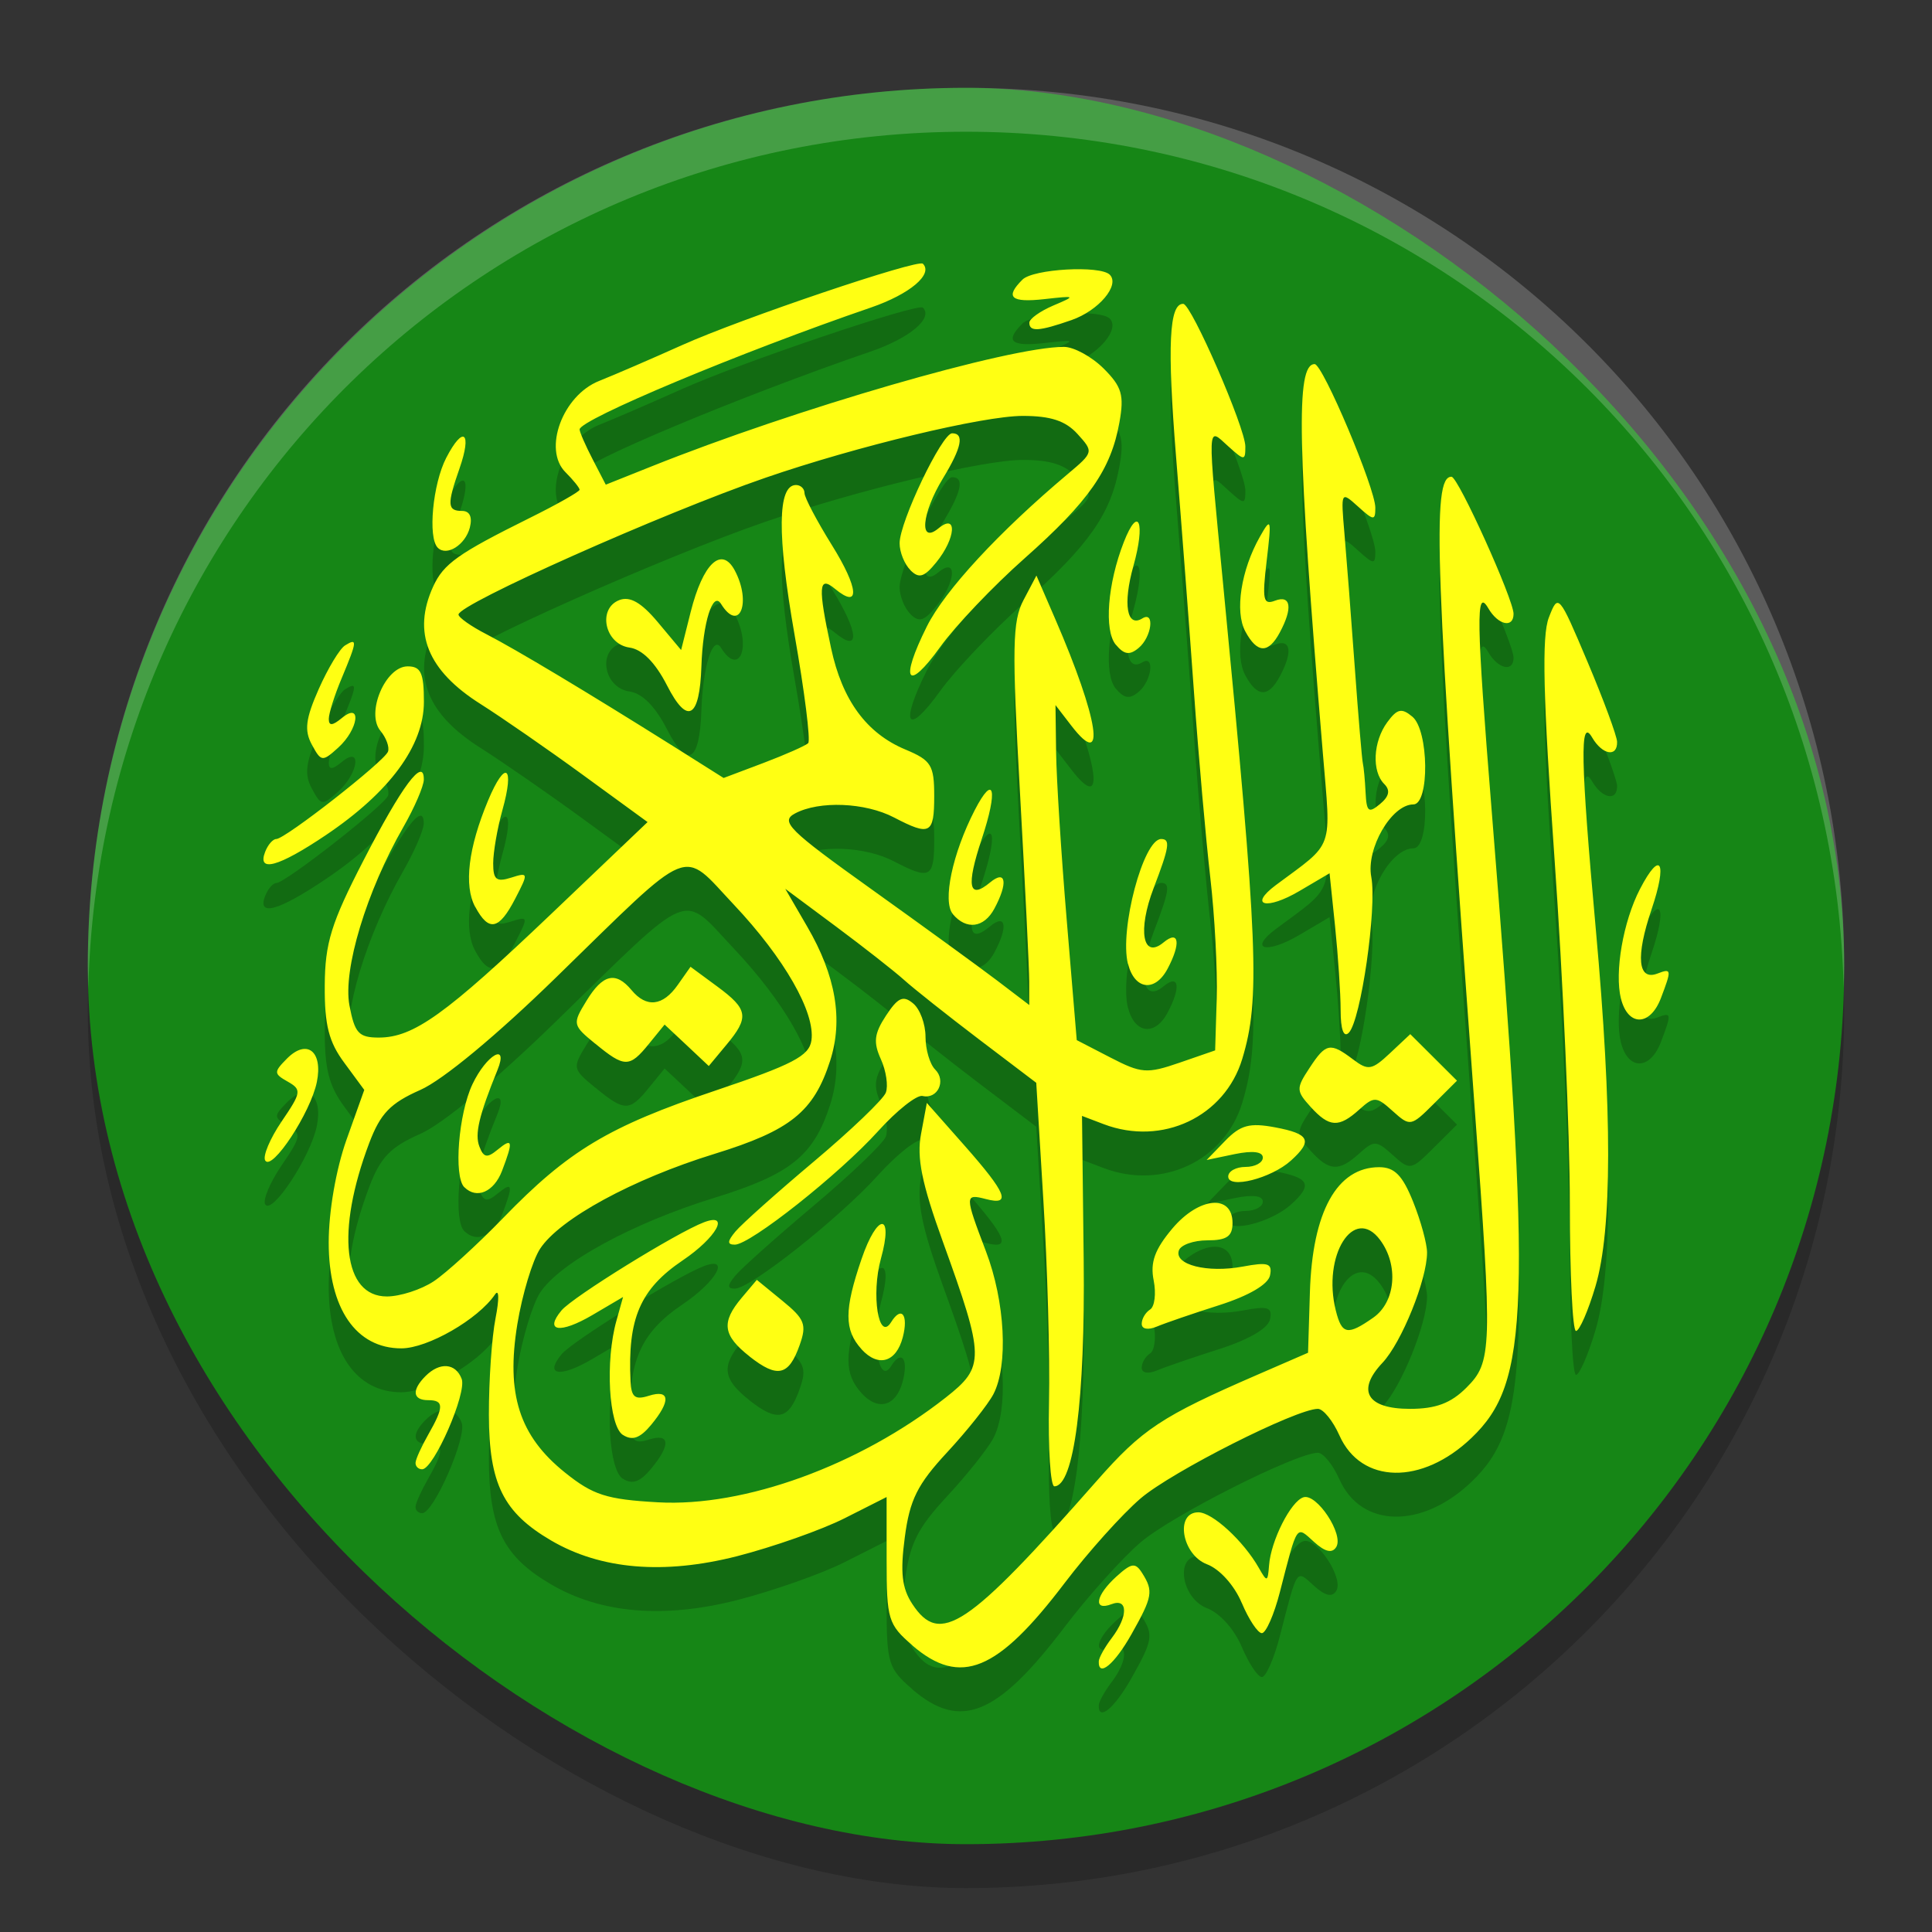<svg xmlns="http://www.w3.org/2000/svg" width="22" height="22" version="1">
 <rect width="100%" height="100%" fill="#333333" stroke="none"/>
 <rect style="opacity:0.2" width="20" height="20" x="-21.5" y="-21" rx="10" ry="10" transform="matrix(0,-1,-1,0,0,0)"/>
 <rect style="fill:#168616" width="20" height="20" x="-21" y="-21" rx="10" ry="10" transform="matrix(0,-1,-1,0,0,0)"/>
 <path style="opacity:0.2;fill:#ffffff" d="M 11,1 C 5.46,1 1,5.46 1,11 1,11.084 1.004,11.166 1.006,11.25 1.138,5.827 5.544,1.5 11,1.5 c 5.456,0 9.862,4.327 9.994,9.75 0.002,-0.084 0.006,-0.166 0.006,-0.25 0,-5.54 -4.46,-10 -10,-10 z"/>
 <path style="opacity:0.2" d="M 10.391,19.237 C 10.113,18.998 10.096,18.941 10.096,18.265 V 17.547 L 9.619,17.788 C 9.356,17.921 8.804,18.115 8.392,18.221 7.558,18.433 6.842,18.373 6.276,18.042 5.731,17.723 5.569,17.397 5.567,16.611 c -7.529e-4,-0.389 0.033,-0.885 0.076,-1.101 0.043,-0.219 0.04,-0.338 -0.006,-0.27 -0.192,0.283 -0.767,0.614 -1.067,0.614 -0.516,0 -0.827,-0.453 -0.827,-1.205 0,-0.355 0.083,-0.832 0.202,-1.169 L 4.148,12.911 3.922,12.604 c -0.177,-0.24 -0.226,-0.432 -0.224,-0.882 0.003,-0.484 0.073,-0.71 0.439,-1.422 0.438,-0.851 0.691,-1.189 0.688,-0.922 -7.529e-4,0.074 -0.105,0.316 -0.232,0.538 -0.421,0.734 -0.691,1.627 -0.615,2.032 0.06,0.317 0.106,0.367 0.335,0.367 0.396,-7.53e-4 0.76,-0.262 1.967,-1.412 L 7.374,9.861 6.643,9.328 C 6.24,9.034 5.714,8.67 5.474,8.518 4.867,8.135 4.693,7.703 4.933,7.178 5.051,6.92 5.214,6.804 6.034,6.397 6.345,6.243 6.6,6.098 6.6,6.077 c 0,-0.022 -0.073,-0.112 -0.161,-0.2 C 6.18,5.618 6.406,5.004 6.822,4.838 6.998,4.768 7.421,4.585 7.762,4.432 8.435,4.129 10.453,3.447 10.509,3.503 10.629,3.623 10.36,3.849 9.92,4.001 8.437,4.509 6.6,5.278 6.6,5.39 c 0,0.029 0.067,0.183 0.149,0.341 L 6.898,6.019 7.414,5.813 C 9.058,5.155 11.488,4.45 12.115,4.45 c 0.113,0 0.316,0.111 0.452,0.246 0.208,0.208 0.236,0.303 0.18,0.614 C 12.652,5.848 12.399,6.209 11.668,6.858 11.311,7.175 10.878,7.629 10.707,7.867 10.329,8.392 10.242,8.26 10.554,7.635 10.761,7.223 11.378,6.555 12.163,5.896 12.454,5.652 12.455,5.646 12.271,5.443 12.135,5.293 11.966,5.237 11.646,5.237 c -0.451,0 -1.887,0.345 -2.929,0.704 -1.17,0.403 -3.496,1.44 -3.496,1.558 0,0.033 0.144,0.135 0.32,0.225 0.335,0.173 1.136,0.653 2.117,1.269 L 8.24,9.359 8.696,9.187 C 8.946,9.092 9.175,8.991 9.203,8.962 9.232,8.934 9.162,8.376 9.047,7.723 8.848,6.59 8.853,6.023 9.064,6.023 c 0.053,0 0.097,0.041 0.097,0.092 0,0.05 0.14,0.316 0.311,0.591 0.308,0.494 0.326,0.739 0.036,0.499 -0.187,-0.155 -0.196,-0.027 -0.044,0.677 0.127,0.592 0.403,0.968 0.846,1.153 0.294,0.123 0.328,0.178 0.328,0.529 0,0.434 -0.046,0.459 -0.457,0.245 C 9.852,9.637 9.328,9.616 9.053,9.763 8.882,9.855 8.978,9.951 9.921,10.624 c 0.583,0.417 1.227,0.885 1.43,1.039 l 0.369,0.281 v -0.266 c 0,-0.146 -0.048,-1.121 -0.106,-2.166 -0.091,-1.638 -0.086,-1.939 0.041,-2.179 l 0.147,-0.279 0.213,0.492 c 0.497,1.147 0.587,1.739 0.185,1.218 l -0.181,-0.235 0.007,0.541 c 0.004,0.297 0.058,1.156 0.121,1.907 l 0.114,1.367 0.383,0.198 c 0.352,0.182 0.416,0.187 0.788,0.059 l 0.405,-0.14 0.018,-0.59 c 0.01,-0.324 -0.023,-0.944 -0.073,-1.376 -0.05,-0.433 -0.134,-1.384 -0.186,-2.114 -0.052,-0.73 -0.144,-1.937 -0.204,-2.681 -0.102,-1.266 -0.079,-1.745 0.082,-1.74 0.093,0.003 0.707,1.413 0.707,1.625 0,0.163 -0.011,0.163 -0.197,-0.005 -0.241,-0.218 -0.238,-0.309 -0.056,1.573 0.399,4.123 0.423,4.725 0.218,5.404 -0.199,0.66 -0.912,0.997 -1.578,0.744 l -0.247,-0.094 0.019,1.642 c 0.018,1.585 -0.11,2.576 -0.334,2.576 -0.044,0 -0.072,-0.431 -0.061,-0.958 0.011,-0.527 -0.018,-1.561 -0.064,-2.298 L 11.8,12.83 11.145,12.333 C 10.785,12.059 10.401,11.755 10.293,11.657 10.184,11.559 9.836,11.286 9.519,11.05 L 8.942,10.621 9.191,11.05 c 0.327,0.561 0.412,1.061 0.262,1.529 -0.187,0.581 -0.45,0.793 -1.319,1.061 -0.928,0.286 -1.761,0.739 -1.984,1.08 -0.086,0.132 -0.203,0.518 -0.259,0.859 -0.13,0.796 0.022,1.271 0.541,1.688 0.321,0.258 0.474,0.307 1.059,0.34 0.986,0.056 2.294,-0.42 3.277,-1.192 0.449,-0.353 0.448,-0.448 -0.032,-1.777 -0.24,-0.664 -0.299,-0.956 -0.248,-1.225 l 0.066,-0.354 0.431,0.488 c 0.478,0.542 0.535,0.684 0.242,0.607 -0.243,-0.063 -0.243,-0.044 3.5e-5,0.595 0.219,0.574 0.256,1.299 0.085,1.627 -0.062,0.118 -0.299,0.416 -0.526,0.661 -0.339,0.365 -0.427,0.541 -0.483,0.969 -0.053,0.399 -0.033,0.578 0.085,0.758 0.316,0.482 0.626,0.275 2.1,-1.4 0.52,-0.591 0.735,-0.734 1.829,-1.209 l 0.578,-0.251 0.021,-0.688 c 0.028,-0.918 0.308,-1.425 0.789,-1.425 0.175,0 0.266,0.093 0.387,0.395 0.087,0.217 0.158,0.477 0.158,0.577 0,0.307 -0.29,1.025 -0.508,1.256 -0.299,0.317 -0.176,0.524 0.313,0.524 0.295,0 0.466,-0.064 0.643,-0.241 0.293,-0.293 0.297,-0.428 0.097,-3.15 -0.455,-6.182 -0.494,-7.23 -0.266,-7.223 0.076,0.002 0.706,1.396 0.706,1.561 0,0.167 -0.176,0.129 -0.288,-0.064 -0.142,-0.244 -0.136,0.137 0.037,2.28 0.46,5.702 0.433,6.536 -0.227,7.167 -0.565,0.541 -1.258,0.528 -1.505,-0.028 -0.074,-0.166 -0.184,-0.302 -0.245,-0.302 -0.246,0 -1.663,0.715 -2.019,1.02 -0.209,0.179 -0.597,0.611 -0.863,0.961 -0.767,1.011 -1.187,1.184 -1.735,0.714 z m 5.247,-3.733 c 0.254,-0.178 0.291,-0.598 0.077,-0.885 -0.298,-0.4 -0.661,0.179 -0.504,0.804 0.069,0.275 0.133,0.287 0.427,0.081 z M 4.938,15.091 C 5.08,14.997 5.436,14.672 5.729,14.37 6.473,13.602 6.929,13.328 8.148,12.918 9.027,12.622 9.215,12.524 9.24,12.347 9.285,12.03 8.932,11.412 8.357,10.802 7.749,10.157 7.912,10.09 6.332,11.63 5.657,12.289 5.043,12.798 4.787,12.911 4.445,13.062 4.332,13.179 4.204,13.517 3.823,14.527 3.908,15.264 4.406,15.263 4.557,15.263 4.796,15.185 4.938,15.091 Z M 5.287,14.019 c -0.123,-0.123 -0.066,-0.838 0.093,-1.173 0.16,-0.337 0.415,-0.482 0.285,-0.162 -0.211,0.519 -0.261,0.731 -0.206,0.872 0.049,0.127 0.088,0.134 0.207,0.036 0.172,-0.142 0.181,-0.101 0.051,0.24 -0.092,0.241 -0.289,0.327 -0.429,0.187 z M 6.778,12.385 C 6.519,12.173 6.517,12.16 6.678,11.897 c 0.185,-0.304 0.333,-0.339 0.513,-0.123 0.17,0.205 0.357,0.184 0.527,-0.059 L 7.863,11.51 8.167,11.734 c 0.354,0.261 0.368,0.35 0.101,0.669 L 8.071,12.639 7.82,12.403 7.568,12.167 7.388,12.388 c -0.22,0.271 -0.276,0.271 -0.61,-0.004 z m 5.734,7.032 c 0.002,-0.041 0.068,-0.16 0.148,-0.265 0.188,-0.248 0.186,-0.458 -0.003,-0.385 -0.213,0.082 -0.181,-0.1 0.055,-0.314 0.174,-0.157 0.216,-0.163 0.294,-0.04 0.13,0.205 0.119,0.269 -0.121,0.695 -0.194,0.345 -0.381,0.499 -0.373,0.308 z m 1.628,-0.664 c -0.084,-0.2 -0.25,-0.385 -0.395,-0.44 -0.288,-0.109 -0.368,-0.592 -0.099,-0.592 0.159,0 0.514,0.326 0.688,0.632 0.094,0.166 0.102,0.164 0.117,-0.029 0.021,-0.28 0.247,-0.728 0.391,-0.774 0.151,-0.049 0.463,0.423 0.374,0.566 -0.046,0.075 -0.126,0.057 -0.253,-0.058 -0.206,-0.186 -0.185,-0.219 -0.389,0.572 -0.066,0.257 -0.159,0.467 -0.205,0.467 -0.046,0 -0.149,-0.155 -0.229,-0.345 z M 4.732,17.156 c 0.002,-0.041 0.067,-0.184 0.144,-0.319 0.181,-0.317 0.181,-0.393 0,-0.393 -0.178,0 -0.19,-0.115 -0.03,-0.275 0.162,-0.162 0.342,-0.148 0.411,0.032 0.062,0.16 -0.318,1.03 -0.45,1.03 -0.043,0 -0.077,-0.033 -0.075,-0.074 z M 7.093,16.84 C 6.932,16.737 6.89,15.998 7.02,15.537 l 0.075,-0.268 -0.35,0.206 c -0.367,0.216 -0.551,0.188 -0.35,-0.054 0.127,-0.153 1.317,-0.889 1.622,-1.004 0.303,-0.114 0.141,0.176 -0.243,0.435 -0.485,0.327 -0.628,0.66 -0.594,1.376 0.009,0.181 0.051,0.215 0.208,0.165 0.243,-0.077 0.253,0.059 0.025,0.333 -0.125,0.15 -0.213,0.181 -0.319,0.113 z M 8.537,15.947 C 8.23,15.706 8.21,15.558 8.446,15.278 l 0.172,-0.204 0.291,0.238 c 0.255,0.208 0.28,0.271 0.197,0.504 -0.124,0.351 -0.252,0.381 -0.57,0.131 z m 1.273,-0.084 c -0.198,-0.218 -0.198,-0.446 3e-5,-1.025 0.181,-0.531 0.368,-0.535 0.221,-0.005 -0.113,0.409 -0.026,0.952 0.116,0.723 0.118,-0.191 0.2,-0.085 0.133,0.172 -0.075,0.286 -0.28,0.345 -0.47,0.136 z m 3.191,-0.289 c 0,-0.057 0.043,-0.129 0.095,-0.162 0.052,-0.032 0.071,-0.182 0.041,-0.332 -0.041,-0.205 0.012,-0.352 0.213,-0.591 0.304,-0.36 0.685,-0.395 0.685,-0.062 0,0.152 -0.066,0.197 -0.286,0.197 -0.158,0 -0.304,0.052 -0.325,0.115 -0.056,0.163 0.324,0.259 0.727,0.184 0.289,-0.054 0.339,-0.038 0.311,0.1 -0.02,0.102 -0.24,0.231 -0.575,0.338 -0.298,0.095 -0.619,0.205 -0.714,0.245 -0.1,0.042 -0.172,0.029 -0.172,-0.031 z m 4.875,-1.368 c 0,-0.798 -0.078,-2.562 -0.174,-3.922 -0.131,-1.857 -0.147,-2.541 -0.065,-2.752 0.107,-0.277 0.113,-0.27 0.441,0.506 0.183,0.433 0.334,0.842 0.336,0.909 0.005,0.18 -0.168,0.15 -0.284,-0.049 -0.142,-0.244 -0.132,0.265 0.042,2.187 0.188,2.073 0.187,3.419 -0.004,4.062 -0.083,0.28 -0.183,0.509 -0.222,0.509 -0.039,2.9e-5 -0.07,-0.652 -0.07,-1.45 z M 8.375,14.524 c 0.069,-0.083 0.47,-0.441 0.892,-0.796 0.422,-0.355 0.791,-0.708 0.82,-0.785 0.029,-0.076 0.004,-0.247 -0.056,-0.38 -0.088,-0.193 -0.077,-0.291 0.058,-0.497 0.136,-0.207 0.196,-0.234 0.309,-0.139 0.078,0.064 0.141,0.235 0.141,0.38 0,0.145 0.049,0.312 0.11,0.373 0.129,0.128 0.027,0.341 -0.144,0.301 -0.065,-0.015 -0.293,0.165 -0.506,0.401 -0.444,0.491 -1.456,1.292 -1.631,1.292 -0.089,0 -0.087,-0.037 0.007,-0.15 z m 5.611,-0.626 c 0,-0.06 0.089,-0.109 0.197,-0.109 0.108,0 0.197,-0.048 0.197,-0.106 0,-0.068 -0.115,-0.082 -0.32,-0.04 l -0.32,0.067 0.212,-0.219 c 0.174,-0.179 0.277,-0.207 0.566,-0.153 0.396,0.074 0.433,0.152 0.182,0.379 -0.225,0.203 -0.714,0.327 -0.714,0.181 z M 3.02,13.715 C 2.99,13.666 3.074,13.466 3.207,13.27 3.432,12.94 3.437,12.908 3.276,12.817 3.116,12.726 3.115,12.708 3.267,12.554 3.493,12.325 3.678,12.47 3.608,12.82 3.539,13.168 3.097,13.839 3.02,13.715 Z M 14.924,13.104 c -0.165,-0.182 -0.166,-0.21 -0.013,-0.442 0.187,-0.286 0.236,-0.295 0.497,-0.098 0.172,0.13 0.214,0.122 0.421,-0.072 l 0.23,-0.216 0.266,0.265 0.266,0.265 -0.265,0.264 c -0.259,0.258 -0.269,0.26 -0.466,0.083 -0.187,-0.169 -0.213,-0.17 -0.381,-0.019 -0.234,0.211 -0.342,0.205 -0.556,-0.031 z m 0.342,-1.099 c 0,-0.192 -0.029,-0.622 -0.063,-0.955 l -0.063,-0.606 -0.343,0.202 c -0.375,0.221 -0.585,0.169 -0.269,-0.067 0.673,-0.501 0.629,-0.375 0.535,-1.509 -0.291,-3.499 -0.31,-4.424 -0.093,-4.424 0.093,0 0.691,1.416 0.691,1.635 0,0.15 -0.018,0.149 -0.197,-0.013 -0.195,-0.176 -0.196,-0.173 -0.155,0.304 0.023,0.265 0.076,0.947 0.117,1.514 0.041,0.568 0.083,1.065 0.093,1.106 0.01,0.041 0.024,0.19 0.031,0.332 0.011,0.221 0.034,0.24 0.164,0.132 0.105,-0.087 0.12,-0.157 0.049,-0.228 -0.144,-0.144 -0.128,-0.483 0.034,-0.704 0.113,-0.154 0.164,-0.165 0.286,-0.063 0.188,0.156 0.197,0.999 0.011,0.999 -0.248,0 -0.54,0.503 -0.479,0.826 0.066,0.353 -0.119,1.636 -0.256,1.774 -0.058,0.059 -0.093,-0.036 -0.093,-0.256 z m 3.192,-0.133 c -0.075,-0.3 0.025,-0.879 0.217,-1.249 0.235,-0.453 0.315,-0.309 0.131,0.234 -0.182,0.537 -0.156,0.815 0.068,0.729 0.161,-0.062 0.163,-0.046 0.039,0.28 -0.123,0.322 -0.374,0.325 -0.455,0.006 z m -5.614,-0.396 c -0.098,-0.39 0.176,-1.422 0.378,-1.422 0.108,0 0.094,0.09 -0.085,0.558 -0.185,0.483 -0.125,0.816 0.112,0.62 0.178,-0.148 0.201,0.01 0.045,0.302 -0.143,0.267 -0.375,0.237 -0.449,-0.059 z M 5.411,10.827 C 5.28,10.584 5.333,10.153 5.558,9.615 5.755,9.145 5.863,9.217 5.721,9.725 c -0.058,0.208 -0.105,0.48 -0.106,0.606 -3.092e-4,0.186 0.037,0.216 0.204,0.163 0.198,-0.063 0.2,-0.056 0.047,0.239 -0.185,0.358 -0.301,0.381 -0.455,0.094 z m 5.439,0.081 c -0.12,-0.144 -0.004,-0.69 0.249,-1.182 0.221,-0.428 0.268,-0.236 0.08,0.329 -0.179,0.537 -0.148,0.696 0.096,0.493 0.181,-0.15 0.206,0.005 0.048,0.299 -0.118,0.22 -0.32,0.246 -0.474,0.061 z m -7.83,-0.706 c 0.031,-0.081 0.089,-0.147 0.127,-0.147 0.102,0 1.231,-0.884 1.272,-0.995 C 4.437,9.008 4.398,8.901 4.332,8.822 4.164,8.619 4.388,8.088 4.642,8.088 c 0.151,0 0.185,0.074 0.185,0.404 0,0.5 -0.39,1.029 -1.12,1.52 -0.538,0.362 -0.78,0.429 -0.688,0.19 z M 3.551,8.979 C 3.463,8.817 3.48,8.684 3.63,8.345 3.735,8.109 3.869,7.886 3.93,7.849 4.072,7.761 4.068,7.798 3.892,8.22 3.81,8.414 3.744,8.624 3.744,8.686 c 0,0.082 0.041,0.079 0.148,-0.009 0.231,-0.192 0.192,0.126 -0.041,0.337 C 3.67,9.177 3.656,9.176 3.551,8.979 Z M 7.596,8.306 C 7.462,8.044 7.313,7.894 7.168,7.874 6.886,7.834 6.801,7.43 7.053,7.333 7.174,7.287 7.303,7.361 7.49,7.584 L 7.756,7.902 7.865,7.468 C 8.004,6.916 8.216,6.715 8.366,6.994 8.562,7.361 8.419,7.713 8.21,7.376 8.117,7.226 8.003,7.59 7.987,8.088 7.967,8.682 7.828,8.76 7.596,8.306 Z M 12.706,7.842 c -0.136,-0.163 -0.094,-0.696 0.091,-1.169 0.168,-0.429 0.249,-0.225 0.109,0.273 -0.121,0.433 -0.075,0.705 0.102,0.596 0.145,-0.09 0.107,0.214 -0.043,0.337 -0.102,0.085 -0.164,0.076 -0.259,-0.038 z m 1.474,-0.153 c -0.121,-0.226 -0.048,-0.698 0.166,-1.076 0.129,-0.229 0.135,-0.21 0.078,0.271 -0.053,0.447 -0.04,0.508 0.095,0.456 0.181,-0.069 0.204,0.083 0.055,0.361 -0.131,0.245 -0.258,0.241 -0.394,-0.012 z M 10.367,6.992 c -0.068,-0.068 -0.123,-0.205 -0.123,-0.306 0,-0.243 0.482,-1.252 0.598,-1.252 0.142,0 0.109,0.163 -0.105,0.514 -0.243,0.398 -0.274,0.754 -0.05,0.568 0.217,-0.179 0.198,0.113 -0.025,0.387 -0.138,0.17 -0.197,0.188 -0.295,0.09 z M 4.985,6.737 C 4.87,6.623 4.928,6.01 5.081,5.714 5.276,5.337 5.378,5.419 5.232,5.836 5.09,6.246 5.094,6.318 5.261,6.318 c 0.088,0 0.12,0.069 0.089,0.19 C 5.298,6.706 5.086,6.839 4.985,6.737 Z M 11.721,4.175 c 0,-0.044 0.122,-0.131 0.271,-0.195 0.264,-0.112 0.261,-0.114 -0.098,-0.074 -0.383,0.043 -0.454,-0.02 -0.251,-0.222 0.122,-0.122 0.885,-0.165 0.994,-0.056 0.119,0.119 -0.126,0.409 -0.436,0.517 -0.371,0.129 -0.48,0.136 -0.48,0.029 z"/>
 <path style="fill:#ffff13" d="M 10.391,18.737 C 10.113,18.498 10.096,18.441 10.096,17.765 V 17.047 L 9.619,17.288 C 9.356,17.421 8.804,17.615 8.392,17.721 7.558,17.933 6.842,17.873 6.276,17.542 5.731,17.223 5.569,16.897 5.567,16.111 c -7.529e-4,-0.389 0.033,-0.885 0.076,-1.101 0.043,-0.219 0.04,-0.338 -0.006,-0.27 -0.192,0.283 -0.767,0.614 -1.067,0.614 -0.516,0 -0.827,-0.453 -0.827,-1.205 0,-0.355 0.083,-0.832 0.202,-1.169 L 4.148,12.411 3.922,12.104 C 3.744,11.865 3.695,11.672 3.698,11.222 3.701,10.738 3.771,10.512 4.138,9.8 4.576,8.949 4.828,8.611 4.826,8.878 4.825,8.952 4.721,9.194 4.594,9.416 c -0.421,0.734 -0.691,1.627 -0.615,2.032 0.06,0.317 0.106,0.367 0.335,0.367 0.396,-7.53e-4 0.76,-0.262 1.967,-1.412 L 7.374,9.361 6.643,8.828 C 6.24,8.534 5.714,8.17 5.474,8.018 4.867,7.635 4.693,7.203 4.933,6.678 5.051,6.42 5.214,6.304 6.034,5.897 6.345,5.743 6.6,5.598 6.6,5.577 c 0,-0.022 -0.073,-0.112 -0.161,-0.2 C 6.18,5.118 6.406,4.504 6.822,4.338 6.998,4.268 7.421,4.085 7.762,3.932 8.435,3.629 10.453,2.947 10.509,3.003 10.629,3.123 10.36,3.349 9.92,3.501 8.437,4.009 6.6,4.778 6.6,4.89 c 0,0.029 0.067,0.183 0.149,0.341 L 6.898,5.519 7.414,5.313 C 9.058,4.655 11.488,3.95 12.115,3.95 c 0.113,0 0.316,0.111 0.452,0.246 0.208,0.208 0.236,0.303 0.18,0.614 -0.096,0.537 -0.348,0.899 -1.079,1.547 -0.358,0.317 -0.79,0.771 -0.961,1.009 -0.378,0.525 -0.465,0.393 -0.153,-0.232 0.206,-0.413 0.824,-1.08 1.608,-1.739 0.291,-0.245 0.292,-0.25 0.108,-0.453 -0.136,-0.15 -0.305,-0.206 -0.624,-0.206 -0.451,0 -1.887,0.345 -2.929,0.704 -1.17,0.403 -3.496,1.44 -3.496,1.558 0,0.033 0.144,0.135 0.32,0.225 0.335,0.173 1.136,0.653 2.117,1.269 L 8.24,8.859 8.696,8.687 C 8.946,8.592 9.175,8.491 9.203,8.462 9.232,8.434 9.162,7.876 9.047,7.223 8.848,6.09 8.853,5.523 9.064,5.523 c 0.053,0 0.097,0.041 0.097,0.092 0,0.05 0.14,0.316 0.311,0.591 0.308,0.494 0.326,0.739 0.036,0.499 -0.187,-0.155 -0.196,-0.027 -0.044,0.677 0.127,0.592 0.403,0.968 0.846,1.153 0.294,0.123 0.328,0.178 0.328,0.529 0,0.434 -0.046,0.459 -0.457,0.245 C 9.852,9.137 9.328,9.116 9.053,9.263 c -0.171,0.091 -0.075,0.187 0.868,0.861 0.583,0.417 1.227,0.885 1.43,1.039 l 0.369,0.281 v -0.266 c 0,-0.146 -0.048,-1.121 -0.106,-2.166 -0.091,-1.638 -0.086,-1.939 0.041,-2.179 l 0.147,-0.279 0.213,0.492 c 0.497,1.147 0.587,1.739 0.185,1.218 l -0.181,-0.235 0.007,0.541 c 0.004,0.297 0.058,1.156 0.121,1.907 l 0.114,1.367 0.383,0.198 c 0.352,0.182 0.416,0.187 0.788,0.059 l 0.405,-0.14 0.018,-0.59 c 0.01,-0.324 -0.023,-0.944 -0.073,-1.376 -0.05,-0.433 -0.134,-1.384 -0.186,-2.114 -0.052,-0.73 -0.144,-1.937 -0.204,-2.681 -0.102,-1.266 -0.079,-1.745 0.082,-1.74 0.093,0.003 0.707,1.413 0.707,1.625 0,0.163 -0.011,0.163 -0.197,-0.005 -0.241,-0.218 -0.238,-0.309 -0.056,1.573 0.399,4.123 0.423,4.725 0.218,5.404 -0.199,0.66 -0.912,0.997 -1.578,0.744 l -0.247,-0.094 0.019,1.642 c 0.018,1.585 -0.11,2.576 -0.334,2.576 -0.044,0 -0.072,-0.431 -0.061,-0.958 0.011,-0.527 -0.018,-1.561 -0.064,-2.298 L 11.8,12.33 11.145,11.833 C 10.785,11.559 10.401,11.255 10.293,11.157 10.184,11.059 9.836,10.786 9.519,10.55 L 8.942,10.121 9.191,10.55 c 0.327,0.561 0.412,1.061 0.262,1.529 -0.187,0.581 -0.45,0.793 -1.319,1.061 -0.928,0.286 -1.761,0.739 -1.984,1.08 -0.086,0.132 -0.203,0.518 -0.259,0.859 -0.13,0.796 0.022,1.271 0.541,1.688 0.321,0.258 0.474,0.307 1.059,0.34 0.986,0.056 2.294,-0.42 3.277,-1.192 0.449,-0.353 0.448,-0.448 -0.032,-1.777 -0.24,-0.664 -0.299,-0.956 -0.248,-1.225 l 0.066,-0.354 0.431,0.488 c 0.478,0.542 0.535,0.684 0.242,0.607 -0.243,-0.063 -0.243,-0.044 3.5e-5,0.595 0.219,0.574 0.256,1.299 0.085,1.627 -0.062,0.118 -0.299,0.416 -0.526,0.661 -0.339,0.365 -0.427,0.541 -0.483,0.969 -0.053,0.399 -0.033,0.578 0.085,0.758 0.316,0.482 0.626,0.275 2.1,-1.4 0.52,-0.591 0.735,-0.734 1.829,-1.209 l 0.578,-0.251 0.021,-0.688 c 0.028,-0.918 0.308,-1.425 0.789,-1.425 0.175,0 0.266,0.093 0.387,0.395 0.087,0.217 0.158,0.477 0.158,0.577 0,0.307 -0.29,1.025 -0.508,1.256 -0.299,0.317 -0.176,0.524 0.313,0.524 0.295,0 0.466,-0.064 0.643,-0.241 0.293,-0.293 0.297,-0.428 0.097,-3.15 -0.455,-6.182 -0.494,-7.23 -0.266,-7.223 0.076,0.002 0.706,1.396 0.706,1.561 0,0.167 -0.176,0.129 -0.288,-0.064 -0.142,-0.244 -0.136,0.137 0.037,2.28 0.46,5.702 0.433,6.536 -0.227,7.167 -0.565,0.541 -1.258,0.528 -1.505,-0.028 -0.074,-0.166 -0.184,-0.302 -0.245,-0.302 -0.246,0 -1.663,0.715 -2.019,1.02 -0.209,0.179 -0.597,0.611 -0.863,0.961 -0.767,1.011 -1.187,1.184 -1.735,0.714 z m 5.247,-3.733 c 0.254,-0.178 0.291,-0.598 0.077,-0.885 -0.298,-0.4 -0.661,0.179 -0.504,0.804 0.069,0.275 0.133,0.287 0.427,0.081 z M 4.938,14.591 C 5.08,14.497 5.436,14.172 5.729,13.87 6.473,13.102 6.929,12.828 8.148,12.418 9.027,12.122 9.215,12.024 9.24,11.847 9.285,11.53 8.932,10.912 8.357,10.302 7.749,9.657 7.912,9.59 6.332,11.13 5.657,11.789 5.043,12.298 4.787,12.411 4.445,12.562 4.332,12.679 4.204,13.017 c -0.381,1.009 -0.296,1.747 0.202,1.746 0.15,-3.07e-4 0.39,-0.078 0.532,-0.172 z M 5.287,13.519 c -0.123,-0.123 -0.066,-0.838 0.093,-1.173 0.16,-0.337 0.415,-0.482 0.285,-0.162 -0.211,0.519 -0.261,0.731 -0.206,0.872 0.049,0.127 0.088,0.134 0.207,0.036 0.172,-0.142 0.181,-0.101 0.051,0.24 -0.092,0.241 -0.289,0.327 -0.429,0.187 z M 6.778,11.885 C 6.519,11.673 6.517,11.66 6.678,11.397 c 0.185,-0.304 0.333,-0.339 0.513,-0.123 0.17,0.205 0.357,0.184 0.527,-0.059 l 0.145,-0.206 0.304,0.224 c 0.354,0.261 0.368,0.35 0.101,0.669 L 8.071,12.139 7.82,11.903 7.568,11.667 7.388,11.888 c -0.22,0.271 -0.276,0.271 -0.61,-0.004 z m 5.734,7.032 c 0.002,-0.041 0.068,-0.16 0.148,-0.265 0.188,-0.248 0.186,-0.458 -0.003,-0.385 -0.213,0.082 -0.181,-0.1 0.055,-0.314 0.174,-0.157 0.216,-0.163 0.294,-0.04 0.13,0.205 0.119,0.269 -0.121,0.695 -0.194,0.345 -0.381,0.499 -0.373,0.308 z m 1.628,-0.664 c -0.084,-0.2 -0.25,-0.385 -0.395,-0.44 -0.288,-0.109 -0.368,-0.592 -0.099,-0.592 0.159,0 0.514,0.326 0.688,0.632 0.094,0.166 0.102,0.164 0.117,-0.029 0.021,-0.28 0.247,-0.728 0.391,-0.774 0.151,-0.049 0.463,0.423 0.374,0.566 -0.046,0.075 -0.126,0.057 -0.253,-0.058 -0.206,-0.186 -0.185,-0.219 -0.389,0.572 -0.066,0.257 -0.159,0.467 -0.205,0.467 -0.046,0 -0.149,-0.155 -0.229,-0.345 z M 4.732,16.656 c 0.002,-0.041 0.067,-0.184 0.144,-0.319 0.181,-0.317 0.181,-0.393 0,-0.393 -0.178,0 -0.19,-0.115 -0.03,-0.275 0.162,-0.162 0.342,-0.148 0.411,0.032 0.062,0.16 -0.318,1.03 -0.45,1.03 -0.043,0 -0.077,-0.033 -0.075,-0.074 z M 7.093,16.34 C 6.932,16.237 6.89,15.498 7.02,15.037 l 0.075,-0.268 -0.35,0.206 C 6.377,15.191 6.193,15.163 6.394,14.922 6.521,14.769 7.711,14.033 8.017,13.918 8.319,13.804 8.158,14.093 7.774,14.352 7.289,14.68 7.146,15.013 7.18,15.729 c 0.009,0.181 0.051,0.215 0.208,0.165 0.243,-0.077 0.253,0.059 0.025,0.333 -0.125,0.15 -0.213,0.181 -0.319,0.113 z M 8.537,15.447 C 8.23,15.206 8.21,15.058 8.446,14.778 l 0.172,-0.204 0.291,0.238 c 0.255,0.208 0.28,0.271 0.197,0.504 -0.124,0.351 -0.252,0.381 -0.57,0.131 z m 1.273,-0.084 c -0.198,-0.218 -0.198,-0.446 3e-5,-1.025 0.181,-0.531 0.368,-0.535 0.221,-0.005 -0.113,0.409 -0.026,0.952 0.116,0.723 0.118,-0.191 0.2,-0.085 0.133,0.172 -0.075,0.286 -0.28,0.345 -0.47,0.136 z m 3.191,-0.289 c 0,-0.057 0.043,-0.129 0.095,-0.162 0.052,-0.032 0.071,-0.182 0.041,-0.332 -0.041,-0.205 0.012,-0.352 0.213,-0.591 0.304,-0.36 0.685,-0.395 0.685,-0.062 0,0.152 -0.066,0.197 -0.286,0.197 -0.158,0 -0.304,0.052 -0.325,0.115 -0.056,0.163 0.324,0.259 0.727,0.184 0.289,-0.054 0.339,-0.038 0.311,0.1 -0.02,0.102 -0.24,0.231 -0.575,0.338 -0.298,0.095 -0.619,0.205 -0.714,0.245 -0.1,0.042 -0.172,0.029 -0.172,-0.031 z m 4.875,-1.368 c 0,-0.798 -0.078,-2.562 -0.174,-3.922 -0.131,-1.857 -0.147,-2.541 -0.065,-2.752 0.107,-0.277 0.113,-0.27 0.441,0.506 0.183,0.433 0.334,0.842 0.336,0.909 0.005,0.18 -0.168,0.15 -0.284,-0.049 -0.142,-0.244 -0.132,0.265 0.042,2.187 0.188,2.073 0.187,3.419 -0.004,4.062 -0.083,0.28 -0.183,0.509 -0.222,0.509 -0.039,2.9e-5 -0.07,-0.652 -0.07,-1.45 z m -9.501,0.317 c 0.069,-0.083 0.47,-0.441 0.892,-0.796 0.422,-0.355 0.791,-0.708 0.82,-0.785 0.029,-0.076 0.004,-0.247 -0.056,-0.38 -0.088,-0.193 -0.077,-0.291 0.058,-0.497 0.136,-0.207 0.196,-0.234 0.309,-0.139 0.078,0.064 0.141,0.235 0.141,0.38 0,0.145 0.049,0.312 0.11,0.373 0.129,0.128 0.027,0.341 -0.144,0.301 -0.065,-0.015 -0.293,0.165 -0.506,0.401 -0.444,0.491 -1.456,1.292 -1.631,1.292 -0.089,0 -0.087,-0.037 0.007,-0.15 z m 5.611,-0.626 c 0,-0.06 0.089,-0.109 0.197,-0.109 0.108,0 0.197,-0.048 0.197,-0.106 0,-0.068 -0.115,-0.082 -0.32,-0.04 l -0.32,0.067 0.212,-0.219 c 0.174,-0.179 0.277,-0.207 0.566,-0.153 0.396,0.074 0.433,0.152 0.182,0.379 -0.225,0.203 -0.714,0.327 -0.714,0.181 z M 3.02,13.215 c -0.03,-0.049 0.054,-0.249 0.187,-0.445 0.225,-0.33 0.23,-0.362 0.07,-0.453 -0.161,-0.091 -0.161,-0.109 -0.01,-0.262 0.227,-0.229 0.412,-0.085 0.341,0.266 -0.07,0.347 -0.511,1.019 -0.588,0.894 z M 14.924,12.604 c -0.165,-0.182 -0.166,-0.21 -0.013,-0.442 0.187,-0.286 0.236,-0.295 0.497,-0.098 0.172,0.13 0.214,0.122 0.421,-0.072 l 0.23,-0.216 0.266,0.265 0.266,0.265 -0.265,0.264 c -0.259,0.258 -0.269,0.26 -0.466,0.083 -0.187,-0.169 -0.213,-0.17 -0.381,-0.019 -0.234,0.211 -0.342,0.205 -0.556,-0.031 z m 0.342,-1.099 c 0,-0.192 -0.029,-0.622 -0.063,-0.955 l -0.063,-0.606 -0.343,0.202 c -0.375,0.221 -0.585,0.169 -0.269,-0.067 0.673,-0.501 0.629,-0.375 0.535,-1.509 -0.291,-3.499 -0.31,-4.424 -0.093,-4.424 0.093,0 0.691,1.416 0.691,1.635 0,0.15 -0.018,0.149 -0.197,-0.013 -0.195,-0.176 -0.196,-0.173 -0.155,0.304 0.023,0.265 0.076,0.947 0.117,1.514 0.041,0.568 0.083,1.065 0.093,1.106 0.01,0.041 0.024,0.19 0.031,0.332 0.011,0.221 0.034,0.24 0.164,0.132 0.105,-0.087 0.12,-0.157 0.049,-0.228 -0.144,-0.144 -0.128,-0.483 0.034,-0.704 0.113,-0.154 0.164,-0.165 0.286,-0.063 0.188,0.156 0.197,0.999 0.011,0.999 -0.248,0 -0.54,0.503 -0.479,0.826 0.066,0.353 -0.119,1.636 -0.256,1.774 -0.058,0.059 -0.093,-0.036 -0.093,-0.256 z m 3.192,-0.133 c -0.075,-0.3 0.025,-0.879 0.217,-1.249 0.235,-0.453 0.315,-0.309 0.131,0.234 -0.182,0.537 -0.156,0.815 0.068,0.729 0.161,-0.062 0.163,-0.046 0.039,0.28 -0.123,0.322 -0.374,0.325 -0.455,0.006 z m -5.614,-0.396 c -0.098,-0.39 0.176,-1.422 0.378,-1.422 0.108,0 0.094,0.09 -0.085,0.558 -0.185,0.483 -0.125,0.816 0.112,0.62 0.178,-0.148 0.201,0.01 0.045,0.302 -0.143,0.267 -0.375,0.237 -0.449,-0.059 z M 5.411,10.327 C 5.28,10.084 5.333,9.653 5.558,9.115 5.755,8.645 5.863,8.717 5.721,9.225 5.663,9.433 5.616,9.705 5.616,9.831 c -3.092e-4,0.186 0.037,0.216 0.204,0.163 0.198,-0.063 0.2,-0.056 0.047,0.239 -0.185,0.358 -0.301,0.381 -0.455,0.094 z m 5.439,0.081 c -0.12,-0.144 -0.004,-0.69 0.249,-1.182 0.221,-0.428 0.268,-0.236 0.08,0.329 -0.179,0.537 -0.148,0.696 0.096,0.493 0.181,-0.15 0.206,0.005 0.048,0.299 -0.118,0.22 -0.32,0.246 -0.474,0.061 z M 3.019,9.701 C 3.05,9.62 3.107,9.554 3.146,9.554 c 0.102,0 1.231,-0.884 1.272,-0.995 0.019,-0.051 -0.02,-0.158 -0.086,-0.237 -0.168,-0.202 0.056,-0.734 0.31,-0.734 0.151,0 0.185,0.074 0.185,0.404 0,0.5 -0.39,1.029 -1.12,1.52 C 3.169,9.873 2.927,9.939 3.019,9.701 Z M 3.551,8.479 C 3.463,8.317 3.48,8.184 3.63,7.845 3.735,7.609 3.869,7.386 3.93,7.349 4.072,7.261 4.068,7.298 3.892,7.72 3.81,7.914 3.744,8.124 3.744,8.186 c 0,0.082 0.041,0.079 0.148,-0.009 0.231,-0.192 0.192,0.126 -0.041,0.337 -0.18,0.163 -0.194,0.161 -0.3,-0.035 z M 7.596,7.806 C 7.462,7.544 7.313,7.394 7.168,7.374 6.886,7.334 6.801,6.93 7.053,6.833 7.174,6.787 7.303,6.861 7.49,7.084 L 7.756,7.402 7.865,6.968 C 8.004,6.416 8.216,6.215 8.366,6.494 8.562,6.861 8.419,7.213 8.21,6.876 8.117,6.726 8.003,7.09 7.987,7.588 7.967,8.182 7.828,8.26 7.596,7.806 Z M 12.706,7.342 c -0.136,-0.163 -0.094,-0.696 0.091,-1.169 0.168,-0.429 0.249,-0.225 0.109,0.273 -0.121,0.433 -0.075,0.705 0.102,0.596 0.145,-0.09 0.107,0.214 -0.043,0.337 -0.102,0.085 -0.164,0.076 -0.259,-0.038 z m 1.474,-0.153 c -0.121,-0.226 -0.048,-0.698 0.166,-1.076 0.129,-0.229 0.135,-0.21 0.078,0.271 -0.053,0.447 -0.04,0.508 0.095,0.456 0.181,-0.069 0.204,0.083 0.055,0.361 -0.131,0.245 -0.258,0.241 -0.394,-0.012 z M 10.367,6.492 c -0.068,-0.068 -0.123,-0.205 -0.123,-0.306 0,-0.243 0.482,-1.252 0.598,-1.252 0.142,0 0.109,0.163 -0.105,0.514 -0.243,0.398 -0.274,0.754 -0.05,0.568 0.217,-0.179 0.198,0.113 -0.025,0.387 -0.138,0.17 -0.197,0.188 -0.295,0.09 z M 4.985,6.237 C 4.87,6.123 4.928,5.51 5.081,5.214 5.276,4.837 5.378,4.919 5.232,5.336 c -0.143,0.409 -0.139,0.482 0.029,0.482 0.088,0 0.12,0.069 0.089,0.19 C 5.298,6.206 5.086,6.339 4.985,6.237 Z M 11.721,3.675 c 0,-0.044 0.122,-0.131 0.271,-0.195 0.264,-0.112 0.261,-0.114 -0.098,-0.074 -0.383,0.043 -0.454,-0.02 -0.251,-0.222 0.122,-0.122 0.885,-0.165 0.994,-0.056 0.119,0.119 -0.126,0.409 -0.436,0.517 -0.371,0.129 -0.48,0.136 -0.48,0.029 z"/>
</svg>
